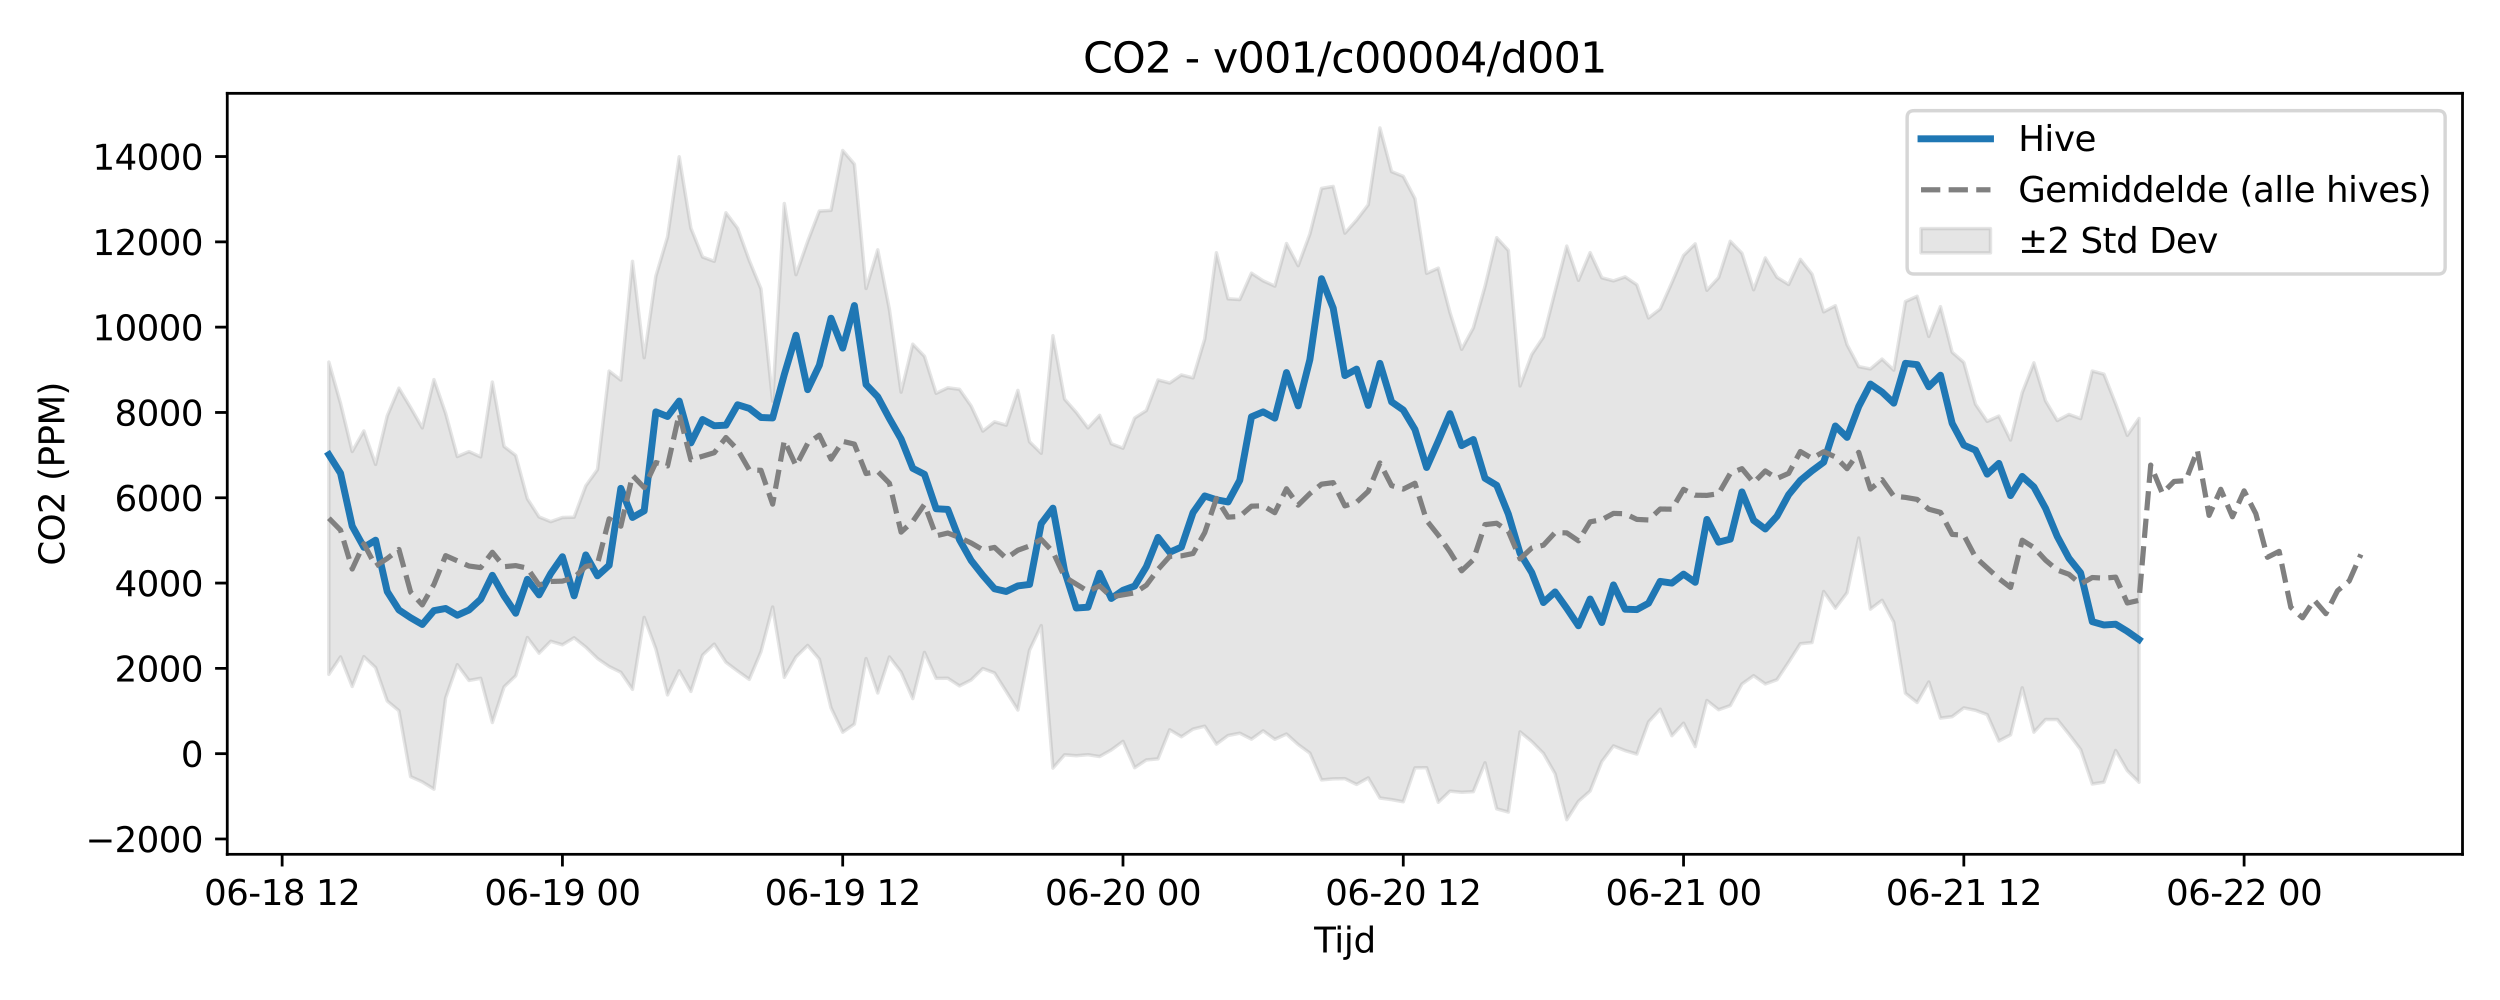 <?xml version="1.0" encoding="utf-8" standalone="no"?>
<!DOCTYPE svg PUBLIC "-//W3C//DTD SVG 1.1//EN"
  "http://www.w3.org/Graphics/SVG/1.1/DTD/svg11.dtd">
<svg xmlns:xlink="http://www.w3.org/1999/xlink" width="720pt" height="288pt" viewBox="0 0 720 288" xmlns="http://www.w3.org/2000/svg" version="1.1">
 <defs>
  <style type="text/css">*{stroke-linejoin: round; stroke-linecap: butt}</style>
 </defs>
 <g id="figure_1">
  <g id="patch_1">
   <path d="M 0 288 
L 720 288 
L 720 0 
L 0 0 
z
" style="fill: #ffffff"/>
  </g>
  <g id="axes_1">
   <g id="patch_2">
    <path d="M 65.45 246.04 
L 709.2 246.04 
L 709.2 26.88 
L 65.45 26.88 
z
" style="fill: #ffffff"/>
   </g>
   <g id="FillBetweenPolyCollection_1">
    <defs>
     <path id="m8bbc4abde6" d="M 94.711 -183.728 
L 94.711 -93.788 
L 98.075 -98.816 
L 101.438 -90.286 
L 104.801 -98.889 
L 108.165 -95.709 
L 111.528 -86.108 
L 114.892 -83.304 
L 118.255 -64.33 
L 121.618 -62.81 
L 124.982 -60.716 
L 128.345 -87.007 
L 131.708 -96.562 
L 135.072 -92.026 
L 138.435 -92.647 
L 141.799 -79.917 
L 145.162 -90.155 
L 148.525 -93.381 
L 151.889 -104.387 
L 155.252 -99.89 
L 158.615 -103.31 
L 161.979 -102.298 
L 165.342 -104.318 
L 168.706 -101.623 
L 172.069 -98.342 
L 175.432 -96.035 
L 178.796 -94.381 
L 182.159 -89.458 
L 185.522 -110.188 
L 188.886 -101.108 
L 192.249 -87.864 
L 195.613 -94.813 
L 198.976 -88.869 
L 202.339 -99.318 
L 205.703 -102.492 
L 209.066 -97.271 
L 212.429 -94.742 
L 215.793 -92.34 
L 219.156 -100.299 
L 222.52 -113.178 
L 225.883 -92.922 
L 229.246 -98.81 
L 232.61 -102.114 
L 235.973 -98.137 
L 239.336 -84.128 
L 242.7 -77.122 
L 246.063 -79.456 
L 249.427 -98.321 
L 252.79 -88.418 
L 256.153 -98.792 
L 259.517 -94.44 
L 262.88 -86.793 
L 266.243 -100.106 
L 269.607 -92.635 
L 272.97 -92.657 
L 276.334 -90.46 
L 279.697 -92.166 
L 283.06 -95.458 
L 286.424 -94.191 
L 289.787 -88.85 
L 293.15 -83.503 
L 296.514 -100.763 
L 299.877 -107.823 
L 303.241 -66.782 
L 306.604 -70.622 
L 309.967 -70.351 
L 313.331 -70.643 
L 316.694 -70.117 
L 320.057 -72.016 
L 323.421 -74.484 
L 326.784 -66.891 
L 330.148 -69.137 
L 333.511 -69.45 
L 336.874 -77.823 
L 340.238 -75.809 
L 343.601 -78.02 
L 346.964 -78.856 
L 350.328 -73.688 
L 353.691 -76.175 
L 357.055 -76.836 
L 360.418 -75.119 
L 363.781 -77.522 
L 367.145 -75.087 
L 370.508 -76.603 
L 373.871 -73.572 
L 377.235 -71.111 
L 380.598 -63.382 
L 383.962 -63.69 
L 387.325 -63.744 
L 390.688 -62.084 
L 394.052 -63.965 
L 397.415 -58.174 
L 400.779 -57.707 
L 404.142 -57.09 
L 407.505 -66.855 
L 410.869 -66.901 
L 414.232 -56.942 
L 417.595 -60.144 
L 420.959 -59.825 
L 424.322 -60.005 
L 427.686 -68.312 
L 431.049 -55.058 
L 434.412 -54.126 
L 437.776 -77.22 
L 441.139 -74.443 
L 444.502 -71.03 
L 447.866 -65.153 
L 451.229 -51.922 
L 454.593 -57.22 
L 457.956 -60.192 
L 461.319 -68.655 
L 464.683 -73.173 
L 468.046 -71.825 
L 471.409 -70.826 
L 474.773 -80.067 
L 478.136 -83.761 
L 481.5 -76.112 
L 484.863 -79.724 
L 488.226 -72.987 
L 491.59 -86.25 
L 494.953 -83.594 
L 498.316 -84.787 
L 501.68 -90.99 
L 505.043 -93.404 
L 508.407 -91.02 
L 511.77 -92.238 
L 515.133 -97.298 
L 518.497 -102.609 
L 521.86 -102.945 
L 525.223 -117.646 
L 528.587 -112.841 
L 531.95 -117.279 
L 535.314 -133.053 
L 538.677 -112.572 
L 542.04 -115.117 
L 545.404 -108.794 
L 548.767 -88.351 
L 552.13 -85.671 
L 555.494 -91.588 
L 558.857 -81.189 
L 562.221 -81.606 
L 565.584 -84.126 
L 568.947 -83.436 
L 572.311 -82.194 
L 575.674 -74.589 
L 579.037 -76.362 
L 582.401 -89.911 
L 585.764 -77.128 
L 589.128 -80.785 
L 592.491 -80.774 
L 595.854 -76.565 
L 599.218 -72.153 
L 602.581 -62.202 
L 605.944 -62.734 
L 609.308 -71.862 
L 612.671 -66.046 
L 616.035 -62.704 
L 616.035 -167.495 
L 616.035 -167.495 
L 612.671 -162.63 
L 609.308 -171.704 
L 605.944 -180.237 
L 602.581 -181.148 
L 599.218 -167.437 
L 595.854 -168.648 
L 592.491 -166.879 
L 589.128 -172.535 
L 585.764 -183.509 
L 582.401 -174.925 
L 579.037 -161.267 
L 575.674 -168.172 
L 572.311 -166.643 
L 568.947 -171.575 
L 565.584 -183.622 
L 562.221 -186.571 
L 558.857 -199.691 
L 555.494 -191.104 
L 552.13 -202.681 
L 548.767 -201.156 
L 545.404 -181.404 
L 542.04 -184.588 
L 538.677 -181.747 
L 535.314 -182.4 
L 531.95 -188.748 
L 528.587 -199.96 
L 525.223 -198.182 
L 521.86 -209.049 
L 518.497 -213.32 
L 515.133 -206.061 
L 511.77 -208.147 
L 508.407 -213.725 
L 505.043 -204.552 
L 501.68 -215.067 
L 498.316 -218.525 
L 494.953 -208.037 
L 491.59 -204.403 
L 488.226 -217.774 
L 484.863 -214.427 
L 481.5 -206.594 
L 478.136 -199.043 
L 474.773 -196.431 
L 471.409 -205.993 
L 468.046 -208.259 
L 464.683 -207.111 
L 461.319 -208 
L 457.956 -215.246 
L 454.593 -207.271 
L 451.229 -217.131 
L 447.866 -204.091 
L 444.502 -190.948 
L 441.139 -185.904 
L 437.776 -176.853 
L 434.412 -215.869 
L 431.049 -219.55 
L 427.686 -205.518 
L 424.322 -193.594 
L 420.959 -187.394 
L 417.595 -197.992 
L 414.232 -210.779 
L 410.869 -209.283 
L 407.505 -230.812 
L 404.142 -237.208 
L 400.779 -238.574 
L 397.415 -251.158 
L 394.052 -229.032 
L 390.688 -224.623 
L 387.325 -220.861 
L 383.962 -234.317 
L 380.598 -233.734 
L 377.235 -220.563 
L 373.871 -211.488 
L 370.508 -217.871 
L 367.145 -205.603 
L 363.781 -207.131 
L 360.418 -209.327 
L 357.055 -201.73 
L 353.691 -201.941 
L 350.328 -215.213 
L 346.964 -190.36 
L 343.601 -179.17 
L 340.238 -180.019 
L 336.874 -177.707 
L 333.511 -178.568 
L 330.148 -169.781 
L 326.784 -167.624 
L 323.421 -158.917 
L 320.057 -160.196 
L 316.694 -168.396 
L 313.331 -164.771 
L 309.967 -169.237 
L 306.604 -173.055 
L 303.241 -191.33 
L 299.877 -157.454 
L 296.514 -160.769 
L 293.15 -175.57 
L 289.787 -165.557 
L 286.424 -166.512 
L 283.06 -163.847 
L 279.697 -171.07 
L 276.334 -175.883 
L 272.97 -176.315 
L 269.607 -174.734 
L 266.243 -185.392 
L 262.88 -188.879 
L 259.517 -175.056 
L 256.153 -198.828 
L 252.79 -216.058 
L 249.427 -204.907 
L 246.063 -240.73 
L 242.7 -244.666 
L 239.336 -227.414 
L 235.973 -227.214 
L 232.61 -218.474 
L 229.246 -208.888 
L 225.883 -229.395 
L 222.52 -172.447 
L 219.156 -204.82 
L 215.793 -212.987 
L 212.429 -222.248 
L 209.066 -226.72 
L 205.703 -212.741 
L 202.339 -213.986 
L 198.976 -222.311 
L 195.613 -242.85 
L 192.249 -219.754 
L 188.886 -208.466 
L 185.522 -184.981 
L 182.159 -212.728 
L 178.796 -178.537 
L 175.432 -181.132 
L 172.069 -152.774 
L 168.706 -148.083 
L 165.342 -139.049 
L 161.979 -138.96 
L 158.615 -137.768 
L 155.252 -139.125 
L 151.889 -144.354 
L 148.525 -156.83 
L 145.162 -159.434 
L 141.799 -177.973 
L 138.435 -156.415 
L 135.072 -157.945 
L 131.708 -156.517 
L 128.345 -168.943 
L 124.982 -178.677 
L 121.618 -164.768 
L 118.255 -170.642 
L 114.892 -176.21 
L 111.528 -168.219 
L 108.165 -154.255 
L 104.801 -163.899 
L 101.438 -157.967 
L 98.075 -171.814 
L 94.711 -183.728 
z
" style="stroke: #808080; stroke-opacity: 0.2"/>
    </defs>
    <g clip-path="url(#p13748d0c4b)">
     <use xlink:href="#m8bbc4abde6" x="0" y="288" style="fill: #808080; fill-opacity: 0.2; stroke: #808080; stroke-opacity: 0.2"/>
    </g>
   </g>
   <g id="matplotlib.axis_1">
    <g id="xtick_1">
     <g id="line2d_1">
      <defs>
       <path id="m627caab088" d="M 0 0 
L 0 3.5 
" style="stroke: #000000; stroke-width: 0.8"/>
      </defs>
      <g>
       <use xlink:href="#m627caab088" x="81.258" y="246.04" style="stroke: #000000; stroke-width: 0.8"/>
      </g>
     </g>
     <g id="text_1">
      <!-- 06-18 12 -->
      <g transform="translate(58.777 260.638) scale(0.1 -0.1)">
       <defs>
        <path id="DejaVuSans-30" d="M 2034 4250 
Q 1547 4250 1301 3770 
Q 1056 3291 1056 2328 
Q 1056 1369 1301 889 
Q 1547 409 2034 409 
Q 2525 409 2770 889 
Q 3016 1369 3016 2328 
Q 3016 3291 2770 3770 
Q 2525 4250 2034 4250 
z
M 2034 4750 
Q 2819 4750 3233 4129 
Q 3647 3509 3647 2328 
Q 3647 1150 3233 529 
Q 2819 -91 2034 -91 
Q 1250 -91 836 529 
Q 422 1150 422 2328 
Q 422 3509 836 4129 
Q 1250 4750 2034 4750 
z
" transform="scale(0.016)"/>
        <path id="DejaVuSans-36" d="M 2113 2584 
Q 1688 2584 1439 2293 
Q 1191 2003 1191 1497 
Q 1191 994 1439 701 
Q 1688 409 2113 409 
Q 2538 409 2786 701 
Q 3034 994 3034 1497 
Q 3034 2003 2786 2293 
Q 2538 2584 2113 2584 
z
M 3366 4563 
L 3366 3988 
Q 3128 4100 2886 4159 
Q 2644 4219 2406 4219 
Q 1781 4219 1451 3797 
Q 1122 3375 1075 2522 
Q 1259 2794 1537 2939 
Q 1816 3084 2150 3084 
Q 2853 3084 3261 2657 
Q 3669 2231 3669 1497 
Q 3669 778 3244 343 
Q 2819 -91 2113 -91 
Q 1303 -91 875 529 
Q 447 1150 447 2328 
Q 447 3434 972 4092 
Q 1497 4750 2381 4750 
Q 2619 4750 2861 4703 
Q 3103 4656 3366 4563 
z
" transform="scale(0.016)"/>
        <path id="DejaVuSans-2d" d="M 313 2009 
L 1997 2009 
L 1997 1497 
L 313 1497 
L 313 2009 
z
" transform="scale(0.016)"/>
        <path id="DejaVuSans-31" d="M 794 531 
L 1825 531 
L 1825 4091 
L 703 3866 
L 703 4441 
L 1819 4666 
L 2450 4666 
L 2450 531 
L 3481 531 
L 3481 0 
L 794 0 
L 794 531 
z
" transform="scale(0.016)"/>
        <path id="DejaVuSans-38" d="M 2034 2216 
Q 1584 2216 1326 1975 
Q 1069 1734 1069 1313 
Q 1069 891 1326 650 
Q 1584 409 2034 409 
Q 2484 409 2743 651 
Q 3003 894 3003 1313 
Q 3003 1734 2745 1975 
Q 2488 2216 2034 2216 
z
M 1403 2484 
Q 997 2584 770 2862 
Q 544 3141 544 3541 
Q 544 4100 942 4425 
Q 1341 4750 2034 4750 
Q 2731 4750 3128 4425 
Q 3525 4100 3525 3541 
Q 3525 3141 3298 2862 
Q 3072 2584 2669 2484 
Q 3125 2378 3379 2068 
Q 3634 1759 3634 1313 
Q 3634 634 3220 271 
Q 2806 -91 2034 -91 
Q 1263 -91 848 271 
Q 434 634 434 1313 
Q 434 1759 690 2068 
Q 947 2378 1403 2484 
z
M 1172 3481 
Q 1172 3119 1398 2916 
Q 1625 2713 2034 2713 
Q 2441 2713 2670 2916 
Q 2900 3119 2900 3481 
Q 2900 3844 2670 4047 
Q 2441 4250 2034 4250 
Q 1625 4250 1398 4047 
Q 1172 3844 1172 3481 
z
" transform="scale(0.016)"/>
        <path id="DejaVuSans-20" transform="scale(0.016)"/>
        <path id="DejaVuSans-32" d="M 1228 531 
L 3431 531 
L 3431 0 
L 469 0 
L 469 531 
Q 828 903 1448 1529 
Q 2069 2156 2228 2338 
Q 2531 2678 2651 2914 
Q 2772 3150 2772 3378 
Q 2772 3750 2511 3984 
Q 2250 4219 1831 4219 
Q 1534 4219 1204 4116 
Q 875 4013 500 3803 
L 500 4441 
Q 881 4594 1212 4672 
Q 1544 4750 1819 4750 
Q 2544 4750 2975 4387 
Q 3406 4025 3406 3419 
Q 3406 3131 3298 2873 
Q 3191 2616 2906 2266 
Q 2828 2175 2409 1742 
Q 1991 1309 1228 531 
z
" transform="scale(0.016)"/>
       </defs>
       <use xlink:href="#DejaVuSans-30"/>
       <use xlink:href="#DejaVuSans-36" transform="translate(63.623 0)"/>
       <use xlink:href="#DejaVuSans-2d" transform="translate(127.246 0)"/>
       <use xlink:href="#DejaVuSans-31" transform="translate(163.33 0)"/>
       <use xlink:href="#DejaVuSans-38" transform="translate(226.953 0)"/>
       <use xlink:href="#DejaVuSans-20" transform="translate(290.576 0)"/>
       <use xlink:href="#DejaVuSans-31" transform="translate(322.363 0)"/>
       <use xlink:href="#DejaVuSans-32" transform="translate(385.986 0)"/>
      </g>
     </g>
    </g>
    <g id="xtick_2">
     <g id="line2d_2">
      <g>
       <use xlink:href="#m627caab088" x="161.979" y="246.04" style="stroke: #000000; stroke-width: 0.8"/>
      </g>
     </g>
     <g id="text_2">
      <!-- 06-19 00 -->
      <g transform="translate(139.498 260.638) scale(0.1 -0.1)">
       <defs>
        <path id="DejaVuSans-39" d="M 703 97 
L 703 672 
Q 941 559 1184 500 
Q 1428 441 1663 441 
Q 2288 441 2617 861 
Q 2947 1281 2994 2138 
Q 2813 1869 2534 1725 
Q 2256 1581 1919 1581 
Q 1219 1581 811 2004 
Q 403 2428 403 3163 
Q 403 3881 828 4315 
Q 1253 4750 1959 4750 
Q 2769 4750 3195 4129 
Q 3622 3509 3622 2328 
Q 3622 1225 3098 567 
Q 2575 -91 1691 -91 
Q 1453 -91 1209 -44 
Q 966 3 703 97 
z
M 1959 2075 
Q 2384 2075 2632 2365 
Q 2881 2656 2881 3163 
Q 2881 3666 2632 3958 
Q 2384 4250 1959 4250 
Q 1534 4250 1286 3958 
Q 1038 3666 1038 3163 
Q 1038 2656 1286 2365 
Q 1534 2075 1959 2075 
z
" transform="scale(0.016)"/>
       </defs>
       <use xlink:href="#DejaVuSans-30"/>
       <use xlink:href="#DejaVuSans-36" transform="translate(63.623 0)"/>
       <use xlink:href="#DejaVuSans-2d" transform="translate(127.246 0)"/>
       <use xlink:href="#DejaVuSans-31" transform="translate(163.33 0)"/>
       <use xlink:href="#DejaVuSans-39" transform="translate(226.953 0)"/>
       <use xlink:href="#DejaVuSans-20" transform="translate(290.576 0)"/>
       <use xlink:href="#DejaVuSans-30" transform="translate(322.363 0)"/>
       <use xlink:href="#DejaVuSans-30" transform="translate(385.986 0)"/>
      </g>
     </g>
    </g>
    <g id="xtick_3">
     <g id="line2d_3">
      <g>
       <use xlink:href="#m627caab088" x="242.7" y="246.04" style="stroke: #000000; stroke-width: 0.8"/>
      </g>
     </g>
     <g id="text_3">
      <!-- 06-19 12 -->
      <g transform="translate(220.219 260.638) scale(0.1 -0.1)">
       <use xlink:href="#DejaVuSans-30"/>
       <use xlink:href="#DejaVuSans-36" transform="translate(63.623 0)"/>
       <use xlink:href="#DejaVuSans-2d" transform="translate(127.246 0)"/>
       <use xlink:href="#DejaVuSans-31" transform="translate(163.33 0)"/>
       <use xlink:href="#DejaVuSans-39" transform="translate(226.953 0)"/>
       <use xlink:href="#DejaVuSans-20" transform="translate(290.576 0)"/>
       <use xlink:href="#DejaVuSans-31" transform="translate(322.363 0)"/>
       <use xlink:href="#DejaVuSans-32" transform="translate(385.986 0)"/>
      </g>
     </g>
    </g>
    <g id="xtick_4">
     <g id="line2d_4">
      <g>
       <use xlink:href="#m627caab088" x="323.421" y="246.04" style="stroke: #000000; stroke-width: 0.8"/>
      </g>
     </g>
     <g id="text_4">
      <!-- 06-20 00 -->
      <g transform="translate(300.94 260.638) scale(0.1 -0.1)">
       <use xlink:href="#DejaVuSans-30"/>
       <use xlink:href="#DejaVuSans-36" transform="translate(63.623 0)"/>
       <use xlink:href="#DejaVuSans-2d" transform="translate(127.246 0)"/>
       <use xlink:href="#DejaVuSans-32" transform="translate(163.33 0)"/>
       <use xlink:href="#DejaVuSans-30" transform="translate(226.953 0)"/>
       <use xlink:href="#DejaVuSans-20" transform="translate(290.576 0)"/>
       <use xlink:href="#DejaVuSans-30" transform="translate(322.363 0)"/>
       <use xlink:href="#DejaVuSans-30" transform="translate(385.986 0)"/>
      </g>
     </g>
    </g>
    <g id="xtick_5">
     <g id="line2d_5">
      <g>
       <use xlink:href="#m627caab088" x="404.142" y="246.04" style="stroke: #000000; stroke-width: 0.8"/>
      </g>
     </g>
     <g id="text_5">
      <!-- 06-20 12 -->
      <g transform="translate(381.661 260.638) scale(0.1 -0.1)">
       <use xlink:href="#DejaVuSans-30"/>
       <use xlink:href="#DejaVuSans-36" transform="translate(63.623 0)"/>
       <use xlink:href="#DejaVuSans-2d" transform="translate(127.246 0)"/>
       <use xlink:href="#DejaVuSans-32" transform="translate(163.33 0)"/>
       <use xlink:href="#DejaVuSans-30" transform="translate(226.953 0)"/>
       <use xlink:href="#DejaVuSans-20" transform="translate(290.576 0)"/>
       <use xlink:href="#DejaVuSans-31" transform="translate(322.363 0)"/>
       <use xlink:href="#DejaVuSans-32" transform="translate(385.986 0)"/>
      </g>
     </g>
    </g>
    <g id="xtick_6">
     <g id="line2d_6">
      <g>
       <use xlink:href="#m627caab088" x="484.863" y="246.04" style="stroke: #000000; stroke-width: 0.8"/>
      </g>
     </g>
     <g id="text_6">
      <!-- 06-21 00 -->
      <g transform="translate(462.382 260.638) scale(0.1 -0.1)">
       <use xlink:href="#DejaVuSans-30"/>
       <use xlink:href="#DejaVuSans-36" transform="translate(63.623 0)"/>
       <use xlink:href="#DejaVuSans-2d" transform="translate(127.246 0)"/>
       <use xlink:href="#DejaVuSans-32" transform="translate(163.33 0)"/>
       <use xlink:href="#DejaVuSans-31" transform="translate(226.953 0)"/>
       <use xlink:href="#DejaVuSans-20" transform="translate(290.576 0)"/>
       <use xlink:href="#DejaVuSans-30" transform="translate(322.363 0)"/>
       <use xlink:href="#DejaVuSans-30" transform="translate(385.986 0)"/>
      </g>
     </g>
    </g>
    <g id="xtick_7">
     <g id="line2d_7">
      <g>
       <use xlink:href="#m627caab088" x="565.584" y="246.04" style="stroke: #000000; stroke-width: 0.8"/>
      </g>
     </g>
     <g id="text_7">
      <!-- 06-21 12 -->
      <g transform="translate(543.103 260.638) scale(0.1 -0.1)">
       <use xlink:href="#DejaVuSans-30"/>
       <use xlink:href="#DejaVuSans-36" transform="translate(63.623 0)"/>
       <use xlink:href="#DejaVuSans-2d" transform="translate(127.246 0)"/>
       <use xlink:href="#DejaVuSans-32" transform="translate(163.33 0)"/>
       <use xlink:href="#DejaVuSans-31" transform="translate(226.953 0)"/>
       <use xlink:href="#DejaVuSans-20" transform="translate(290.576 0)"/>
       <use xlink:href="#DejaVuSans-31" transform="translate(322.363 0)"/>
       <use xlink:href="#DejaVuSans-32" transform="translate(385.986 0)"/>
      </g>
     </g>
    </g>
    <g id="xtick_8">
     <g id="line2d_8">
      <g>
       <use xlink:href="#m627caab088" x="646.305" y="246.04" style="stroke: #000000; stroke-width: 0.8"/>
      </g>
     </g>
     <g id="text_8">
      <!-- 06-22 00 -->
      <g transform="translate(623.824 260.638) scale(0.1 -0.1)">
       <use xlink:href="#DejaVuSans-30"/>
       <use xlink:href="#DejaVuSans-36" transform="translate(63.623 0)"/>
       <use xlink:href="#DejaVuSans-2d" transform="translate(127.246 0)"/>
       <use xlink:href="#DejaVuSans-32" transform="translate(163.33 0)"/>
       <use xlink:href="#DejaVuSans-32" transform="translate(226.953 0)"/>
       <use xlink:href="#DejaVuSans-20" transform="translate(290.576 0)"/>
       <use xlink:href="#DejaVuSans-30" transform="translate(322.363 0)"/>
       <use xlink:href="#DejaVuSans-30" transform="translate(385.986 0)"/>
      </g>
     </g>
    </g>
    <g id="text_9">
     <!-- Tijd -->
     <g transform="translate(378.475 274.317) scale(0.1 -0.1)">
      <defs>
       <path id="DejaVuSans-54" d="M -19 4666 
L 3928 4666 
L 3928 4134 
L 2272 4134 
L 2272 0 
L 1638 0 
L 1638 4134 
L -19 4134 
L -19 4666 
z
" transform="scale(0.016)"/>
       <path id="DejaVuSans-69" d="M 603 3500 
L 1178 3500 
L 1178 0 
L 603 0 
L 603 3500 
z
M 603 4863 
L 1178 4863 
L 1178 4134 
L 603 4134 
L 603 4863 
z
" transform="scale(0.016)"/>
       <path id="DejaVuSans-6a" d="M 603 3500 
L 1178 3500 
L 1178 -63 
Q 1178 -731 923 -1031 
Q 669 -1331 103 -1331 
L -116 -1331 
L -116 -844 
L 38 -844 
Q 366 -844 484 -692 
Q 603 -541 603 -63 
L 603 3500 
z
M 603 4863 
L 1178 4863 
L 1178 4134 
L 603 4134 
L 603 4863 
z
" transform="scale(0.016)"/>
       <path id="DejaVuSans-64" d="M 2906 2969 
L 2906 4863 
L 3481 4863 
L 3481 0 
L 2906 0 
L 2906 525 
Q 2725 213 2448 61 
Q 2172 -91 1784 -91 
Q 1150 -91 751 415 
Q 353 922 353 1747 
Q 353 2572 751 3078 
Q 1150 3584 1784 3584 
Q 2172 3584 2448 3432 
Q 2725 3281 2906 2969 
z
M 947 1747 
Q 947 1113 1208 752 
Q 1469 391 1925 391 
Q 2381 391 2643 752 
Q 2906 1113 2906 1747 
Q 2906 2381 2643 2742 
Q 2381 3103 1925 3103 
Q 1469 3103 1208 2742 
Q 947 2381 947 1747 
z
" transform="scale(0.016)"/>
      </defs>
      <use xlink:href="#DejaVuSans-54"/>
      <use xlink:href="#DejaVuSans-69" transform="translate(57.959 0)"/>
      <use xlink:href="#DejaVuSans-6a" transform="translate(85.742 0)"/>
      <use xlink:href="#DejaVuSans-64" transform="translate(113.525 0)"/>
     </g>
    </g>
   </g>
   <g id="matplotlib.axis_2">
    <g id="ytick_1">
     <g id="line2d_9">
      <defs>
       <path id="me2914b0285" d="M 0 0 
L -3.5 0 
" style="stroke: #000000; stroke-width: 0.8"/>
      </defs>
      <g>
       <use xlink:href="#me2914b0285" x="65.45" y="241.622" style="stroke: #000000; stroke-width: 0.8"/>
      </g>
     </g>
     <g id="text_10">
      <!-- −2000 -->
      <g transform="translate(24.62 245.421) scale(0.1 -0.1)">
       <defs>
        <path id="DejaVuSans-2212" d="M 678 2272 
L 4684 2272 
L 4684 1741 
L 678 1741 
L 678 2272 
z
" transform="scale(0.016)"/>
       </defs>
       <use xlink:href="#DejaVuSans-2212"/>
       <use xlink:href="#DejaVuSans-32" transform="translate(83.789 0)"/>
       <use xlink:href="#DejaVuSans-30" transform="translate(147.412 0)"/>
       <use xlink:href="#DejaVuSans-30" transform="translate(211.035 0)"/>
       <use xlink:href="#DejaVuSans-30" transform="translate(274.658 0)"/>
      </g>
     </g>
    </g>
    <g id="ytick_2">
     <g id="line2d_10">
      <g>
       <use xlink:href="#me2914b0285" x="65.45" y="217.055" style="stroke: #000000; stroke-width: 0.8"/>
      </g>
     </g>
     <g id="text_11">
      <!-- 0 -->
      <g transform="translate(52.087 220.854) scale(0.1 -0.1)">
       <use xlink:href="#DejaVuSans-30"/>
      </g>
     </g>
    </g>
    <g id="ytick_3">
     <g id="line2d_11">
      <g>
       <use xlink:href="#me2914b0285" x="65.45" y="192.488" style="stroke: #000000; stroke-width: 0.8"/>
      </g>
     </g>
     <g id="text_12">
      <!-- 2000 -->
      <g transform="translate(33 196.288) scale(0.1 -0.1)">
       <use xlink:href="#DejaVuSans-32"/>
       <use xlink:href="#DejaVuSans-30" transform="translate(63.623 0)"/>
       <use xlink:href="#DejaVuSans-30" transform="translate(127.246 0)"/>
       <use xlink:href="#DejaVuSans-30" transform="translate(190.869 0)"/>
      </g>
     </g>
    </g>
    <g id="ytick_4">
     <g id="line2d_12">
      <g>
       <use xlink:href="#me2914b0285" x="65.45" y="167.922" style="stroke: #000000; stroke-width: 0.8"/>
      </g>
     </g>
     <g id="text_13">
      <!-- 4000 -->
      <g transform="translate(33 171.721) scale(0.1 -0.1)">
       <defs>
        <path id="DejaVuSans-34" d="M 2419 4116 
L 825 1625 
L 2419 1625 
L 2419 4116 
z
M 2253 4666 
L 3047 4666 
L 3047 1625 
L 3713 1625 
L 3713 1100 
L 3047 1100 
L 3047 0 
L 2419 0 
L 2419 1100 
L 313 1100 
L 313 1709 
L 2253 4666 
z
" transform="scale(0.016)"/>
       </defs>
       <use xlink:href="#DejaVuSans-34"/>
       <use xlink:href="#DejaVuSans-30" transform="translate(63.623 0)"/>
       <use xlink:href="#DejaVuSans-30" transform="translate(127.246 0)"/>
       <use xlink:href="#DejaVuSans-30" transform="translate(190.869 0)"/>
      </g>
     </g>
    </g>
    <g id="ytick_5">
     <g id="line2d_13">
      <g>
       <use xlink:href="#me2914b0285" x="65.45" y="143.355" style="stroke: #000000; stroke-width: 0.8"/>
      </g>
     </g>
     <g id="text_14">
      <!-- 6000 -->
      <g transform="translate(33 147.154) scale(0.1 -0.1)">
       <use xlink:href="#DejaVuSans-36"/>
       <use xlink:href="#DejaVuSans-30" transform="translate(63.623 0)"/>
       <use xlink:href="#DejaVuSans-30" transform="translate(127.246 0)"/>
       <use xlink:href="#DejaVuSans-30" transform="translate(190.869 0)"/>
      </g>
     </g>
    </g>
    <g id="ytick_6">
     <g id="line2d_14">
      <g>
       <use xlink:href="#me2914b0285" x="65.45" y="118.788" style="stroke: #000000; stroke-width: 0.8"/>
      </g>
     </g>
     <g id="text_15">
      <!-- 8000 -->
      <g transform="translate(33 122.587) scale(0.1 -0.1)">
       <use xlink:href="#DejaVuSans-38"/>
       <use xlink:href="#DejaVuSans-30" transform="translate(63.623 0)"/>
       <use xlink:href="#DejaVuSans-30" transform="translate(127.246 0)"/>
       <use xlink:href="#DejaVuSans-30" transform="translate(190.869 0)"/>
      </g>
     </g>
    </g>
    <g id="ytick_7">
     <g id="line2d_15">
      <g>
       <use xlink:href="#me2914b0285" x="65.45" y="94.221" style="stroke: #000000; stroke-width: 0.8"/>
      </g>
     </g>
     <g id="text_16">
      <!-- 10000 -->
      <g transform="translate(26.637 98.02) scale(0.1 -0.1)">
       <use xlink:href="#DejaVuSans-31"/>
       <use xlink:href="#DejaVuSans-30" transform="translate(63.623 0)"/>
       <use xlink:href="#DejaVuSans-30" transform="translate(127.246 0)"/>
       <use xlink:href="#DejaVuSans-30" transform="translate(190.869 0)"/>
       <use xlink:href="#DejaVuSans-30" transform="translate(254.492 0)"/>
      </g>
     </g>
    </g>
    <g id="ytick_8">
     <g id="line2d_16">
      <g>
       <use xlink:href="#me2914b0285" x="65.45" y="69.654" style="stroke: #000000; stroke-width: 0.8"/>
      </g>
     </g>
     <g id="text_17">
      <!-- 12000 -->
      <g transform="translate(26.637 73.454) scale(0.1 -0.1)">
       <use xlink:href="#DejaVuSans-31"/>
       <use xlink:href="#DejaVuSans-32" transform="translate(63.623 0)"/>
       <use xlink:href="#DejaVuSans-30" transform="translate(127.246 0)"/>
       <use xlink:href="#DejaVuSans-30" transform="translate(190.869 0)"/>
       <use xlink:href="#DejaVuSans-30" transform="translate(254.492 0)"/>
      </g>
     </g>
    </g>
    <g id="ytick_9">
     <g id="line2d_17">
      <g>
       <use xlink:href="#me2914b0285" x="65.45" y="45.088" style="stroke: #000000; stroke-width: 0.8"/>
      </g>
     </g>
     <g id="text_18">
      <!-- 14000 -->
      <g transform="translate(26.637 48.887) scale(0.1 -0.1)">
       <use xlink:href="#DejaVuSans-31"/>
       <use xlink:href="#DejaVuSans-34" transform="translate(63.623 0)"/>
       <use xlink:href="#DejaVuSans-30" transform="translate(127.246 0)"/>
       <use xlink:href="#DejaVuSans-30" transform="translate(190.869 0)"/>
       <use xlink:href="#DejaVuSans-30" transform="translate(254.492 0)"/>
      </g>
     </g>
    </g>
    <g id="text_19">
     <!-- CO2 (PPM) -->
     <g transform="translate(18.541 162.903) rotate(-90) scale(0.1 -0.1)">
      <defs>
       <path id="DejaVuSans-43" d="M 4122 4306 
L 4122 3641 
Q 3803 3938 3442 4084 
Q 3081 4231 2675 4231 
Q 1875 4231 1450 3742 
Q 1025 3253 1025 2328 
Q 1025 1406 1450 917 
Q 1875 428 2675 428 
Q 3081 428 3442 575 
Q 3803 722 4122 1019 
L 4122 359 
Q 3791 134 3420 21 
Q 3050 -91 2638 -91 
Q 1578 -91 968 557 
Q 359 1206 359 2328 
Q 359 3453 968 4101 
Q 1578 4750 2638 4750 
Q 3056 4750 3426 4639 
Q 3797 4528 4122 4306 
z
" transform="scale(0.016)"/>
       <path id="DejaVuSans-4f" d="M 2522 4238 
Q 1834 4238 1429 3725 
Q 1025 3213 1025 2328 
Q 1025 1447 1429 934 
Q 1834 422 2522 422 
Q 3209 422 3611 934 
Q 4013 1447 4013 2328 
Q 4013 3213 3611 3725 
Q 3209 4238 2522 4238 
z
M 2522 4750 
Q 3503 4750 4090 4092 
Q 4678 3434 4678 2328 
Q 4678 1225 4090 567 
Q 3503 -91 2522 -91 
Q 1538 -91 948 565 
Q 359 1222 359 2328 
Q 359 3434 948 4092 
Q 1538 4750 2522 4750 
z
" transform="scale(0.016)"/>
       <path id="DejaVuSans-28" d="M 1984 4856 
Q 1566 4138 1362 3434 
Q 1159 2731 1159 2009 
Q 1159 1288 1364 580 
Q 1569 -128 1984 -844 
L 1484 -844 
Q 1016 -109 783 600 
Q 550 1309 550 2009 
Q 550 2706 781 3412 
Q 1013 4119 1484 4856 
L 1984 4856 
z
" transform="scale(0.016)"/>
       <path id="DejaVuSans-50" d="M 1259 4147 
L 1259 2394 
L 2053 2394 
Q 2494 2394 2734 2622 
Q 2975 2850 2975 3272 
Q 2975 3691 2734 3919 
Q 2494 4147 2053 4147 
L 1259 4147 
z
M 628 4666 
L 2053 4666 
Q 2838 4666 3239 4311 
Q 3641 3956 3641 3272 
Q 3641 2581 3239 2228 
Q 2838 1875 2053 1875 
L 1259 1875 
L 1259 0 
L 628 0 
L 628 4666 
z
" transform="scale(0.016)"/>
       <path id="DejaVuSans-4d" d="M 628 4666 
L 1569 4666 
L 2759 1491 
L 3956 4666 
L 4897 4666 
L 4897 0 
L 4281 0 
L 4281 4097 
L 3078 897 
L 2444 897 
L 1241 4097 
L 1241 0 
L 628 0 
L 628 4666 
z
" transform="scale(0.016)"/>
       <path id="DejaVuSans-29" d="M 513 4856 
L 1013 4856 
Q 1481 4119 1714 3412 
Q 1947 2706 1947 2009 
Q 1947 1309 1714 600 
Q 1481 -109 1013 -844 
L 513 -844 
Q 928 -128 1133 580 
Q 1338 1288 1338 2009 
Q 1338 2731 1133 3434 
Q 928 4138 513 4856 
z
" transform="scale(0.016)"/>
      </defs>
      <use xlink:href="#DejaVuSans-43"/>
      <use xlink:href="#DejaVuSans-4f" transform="translate(69.824 0)"/>
      <use xlink:href="#DejaVuSans-32" transform="translate(148.535 0)"/>
      <use xlink:href="#DejaVuSans-20" transform="translate(212.158 0)"/>
      <use xlink:href="#DejaVuSans-28" transform="translate(243.945 0)"/>
      <use xlink:href="#DejaVuSans-50" transform="translate(282.959 0)"/>
      <use xlink:href="#DejaVuSans-50" transform="translate(343.262 0)"/>
      <use xlink:href="#DejaVuSans-4d" transform="translate(403.564 0)"/>
      <use xlink:href="#DejaVuSans-29" transform="translate(489.844 0)"/>
     </g>
    </g>
   </g>
   <g id="line2d_18">
    <path d="M 94.711 130.949 
L 98.075 136.296 
L 101.438 151.536 
L 104.801 157.62 
L 108.165 155.581 
L 111.528 170.378 
L 114.892 175.664 
L 118.255 177.9 
L 121.618 179.849 
L 124.982 175.861 
L 128.345 175.242 
L 131.708 177.191 
L 135.072 175.672 
L 138.435 172.585 
L 141.799 165.69 
L 145.162 171.619 
L 148.525 176.614 
L 151.889 166.841 
L 155.252 171.324 
L 158.615 165.186 
L 161.979 160.343 
L 165.342 171.598 
L 168.706 159.819 
L 172.069 165.838 
L 175.432 162.799 
L 178.796 140.652 
L 182.159 149.026 
L 185.522 147.13 
L 188.886 118.616 
L 192.249 119.949 
L 195.613 115.508 
L 198.976 127.55 
L 202.339 120.819 
L 205.703 122.616 
L 209.066 122.455 
L 212.429 116.573 
L 215.793 117.617 
L 219.156 120.237 
L 222.52 120.368 
L 225.883 107.839 
L 229.246 96.549 
L 232.61 112.221 
L 235.973 105.17 
L 239.336 91.654 
L 242.7 100.256 
L 246.063 88.002 
L 249.427 110.747 
L 252.79 114.28 
L 256.153 120.54 
L 259.517 126.424 
L 262.88 134.875 
L 266.243 136.599 
L 269.607 146.52 
L 272.97 146.708 
L 276.334 155.442 
L 279.697 161.428 
L 283.06 165.702 
L 286.424 169.572 
L 289.787 170.346 
L 293.15 168.736 
L 296.514 168.319 
L 299.877 150.799 
L 303.241 146.352 
L 306.604 164.474 
L 309.967 175.103 
L 313.331 174.878 
L 316.694 165.084 
L 320.057 172.356 
L 323.421 170.006 
L 326.784 168.781 
L 330.148 163.213 
L 333.511 154.778 
L 336.874 159.053 
L 340.238 157.563 
L 343.601 147.617 
L 346.964 142.827 
L 350.328 143.94 
L 353.691 144.563 
L 357.055 138.31 
L 360.418 120.049 
L 363.781 118.62 
L 367.145 120.426 
L 370.508 107.307 
L 373.871 116.888 
L 377.235 103.598 
L 380.598 80.271 
L 383.962 88.751 
L 387.325 108.167 
L 390.688 106.3 
L 394.052 116.765 
L 397.415 104.65 
L 400.779 115.734 
L 404.142 118.076 
L 407.505 123.697 
L 410.869 134.63 
L 414.232 127.022 
L 417.595 119.136 
L 420.959 128.345 
L 424.322 126.584 
L 427.686 137.745 
L 431.049 139.772 
L 434.412 148.068 
L 437.776 159.356 
L 441.139 164.896 
L 444.502 173.531 
L 447.866 170.472 
L 451.229 175.197 
L 454.593 180.217 
L 457.956 172.52 
L 461.319 179.288 
L 464.683 168.458 
L 468.046 175.459 
L 471.409 175.562 
L 474.773 173.732 
L 478.136 167.443 
L 481.5 167.93 
L 484.863 165.354 
L 488.226 167.7 
L 491.59 149.601 
L 494.953 156.15 
L 498.316 155.274 
L 501.68 141.672 
L 505.043 149.865 
L 508.407 152.346 
L 511.77 148.661 
L 515.133 142.466 
L 518.497 138.368 
L 521.86 135.592 
L 525.223 133.11 
L 528.587 122.686 
L 531.95 125.962 
L 535.314 117.068 
L 538.677 110.611 
L 542.04 112.921 
L 545.404 116.11 
L 548.767 104.633 
L 552.13 105.018 
L 555.494 111.385 
L 558.857 108.065 
L 562.221 121.924 
L 565.584 128.193 
L 568.947 129.663 
L 572.311 136.554 
L 575.674 133.454 
L 579.037 142.724 
L 582.401 137.221 
L 585.764 140.247 
L 589.128 146.422 
L 592.491 154.5 
L 595.854 160.764 
L 599.218 164.982 
L 602.581 179.042 
L 605.944 180 
L 609.308 179.771 
L 612.671 181.83 
L 616.035 184.197 
L 616.035 184.197 
" clip-path="url(#p13748d0c4b)" style="fill: none; stroke: #1f77b4; stroke-width: 2; stroke-linecap: square"/>
   </g>
   <g id="line2d_19">
    <path d="M 94.711 149.242 
L 98.075 152.685 
L 101.438 163.874 
L 104.801 156.606 
L 108.165 163.018 
L 111.528 160.836 
L 114.892 158.243 
L 118.255 170.514 
L 121.618 174.211 
L 124.982 168.303 
L 128.345 160.025 
L 135.072 163.015 
L 138.435 163.469 
L 141.799 159.055 
L 145.162 163.205 
L 148.525 162.895 
L 151.889 163.629 
L 155.252 168.492 
L 158.615 167.461 
L 161.979 167.371 
L 165.342 166.317 
L 168.706 163.147 
L 172.069 162.442 
L 175.432 149.416 
L 178.796 151.541 
L 182.159 136.907 
L 185.522 140.416 
L 188.886 133.213 
L 192.249 134.191 
L 195.613 119.169 
L 198.976 132.41 
L 205.703 130.384 
L 209.066 126.005 
L 212.429 129.505 
L 215.793 135.337 
L 219.156 135.441 
L 222.52 145.187 
L 225.883 126.842 
L 229.246 134.151 
L 232.61 127.706 
L 235.973 125.325 
L 239.336 132.229 
L 242.7 127.106 
L 246.063 127.907 
L 249.427 136.386 
L 252.79 135.762 
L 256.153 139.19 
L 259.517 153.252 
L 262.88 150.164 
L 266.243 145.251 
L 269.607 154.315 
L 272.97 153.514 
L 276.334 154.829 
L 279.697 156.382 
L 283.06 158.348 
L 286.424 157.649 
L 289.787 160.797 
L 293.15 158.463 
L 296.514 157.234 
L 299.877 155.361 
L 303.241 158.944 
L 306.604 166.162 
L 313.331 170.293 
L 316.694 168.743 
L 320.057 171.894 
L 326.784 170.743 
L 330.148 168.541 
L 333.511 163.991 
L 336.874 160.235 
L 340.238 160.086 
L 343.601 159.405 
L 346.964 153.392 
L 350.328 143.55 
L 353.691 148.942 
L 357.055 148.717 
L 360.418 145.777 
L 363.781 145.673 
L 367.145 147.655 
L 370.508 140.763 
L 373.871 145.47 
L 377.235 142.163 
L 380.598 139.442 
L 383.962 138.997 
L 387.325 145.697 
L 390.688 144.646 
L 394.052 141.501 
L 397.415 133.334 
L 400.779 139.86 
L 404.142 140.851 
L 407.505 139.167 
L 410.869 149.908 
L 414.232 154.139 
L 417.595 158.932 
L 420.959 164.39 
L 424.322 161.201 
L 427.686 151.085 
L 431.049 150.696 
L 434.412 153.002 
L 437.776 160.964 
L 441.139 157.827 
L 444.502 157.011 
L 447.866 153.378 
L 451.229 153.474 
L 454.593 155.754 
L 457.956 150.281 
L 461.319 149.673 
L 464.683 147.858 
L 468.046 147.958 
L 471.409 149.59 
L 474.773 149.751 
L 478.136 146.598 
L 481.5 146.647 
L 484.863 140.924 
L 488.226 142.619 
L 491.59 142.673 
L 494.953 142.184 
L 498.316 136.344 
L 501.68 134.972 
L 505.043 139.022 
L 508.407 135.628 
L 511.77 137.808 
L 515.133 136.321 
L 518.497 130.036 
L 521.86 132.003 
L 525.223 130.086 
L 528.587 131.6 
L 531.95 134.986 
L 535.314 130.274 
L 538.677 140.841 
L 542.04 138.148 
L 545.404 142.901 
L 548.767 143.247 
L 552.13 143.824 
L 555.494 146.654 
L 558.857 147.56 
L 562.221 153.912 
L 565.584 154.126 
L 568.947 160.495 
L 575.674 166.62 
L 579.037 169.185 
L 582.401 155.582 
L 585.764 157.681 
L 589.128 161.34 
L 592.491 164.174 
L 595.854 165.393 
L 599.218 168.205 
L 602.581 166.325 
L 605.944 166.515 
L 609.308 166.217 
L 612.671 173.662 
L 616.035 172.9 
L 619.398 133.946 
L 622.761 142.094 
L 626.125 138.654 
L 629.488 138.433 
L 632.851 129.692 
L 636.215 148.428 
L 639.578 140.919 
L 642.942 148.829 
L 646.305 141.369 
L 649.668 147.937 
L 653.032 160.498 
L 656.395 158.795 
L 659.758 174.905 
L 663.122 177.92 
L 666.485 172.823 
L 669.849 176.735 
L 673.212 170.137 
L 676.575 167.316 
L 679.939 159.679 
L 679.939 159.679 
" clip-path="url(#p13748d0c4b)" style="fill: none; stroke-dasharray: 5.55,2.4; stroke-dashoffset: 0; stroke: #808080; stroke-width: 1.5"/>
   </g>
   <g id="patch_3">
    <path d="M 65.45 246.04 
L 65.45 26.88 
" style="fill: none; stroke: #000000; stroke-width: 0.8; stroke-linejoin: miter; stroke-linecap: square"/>
   </g>
   <g id="patch_4">
    <path d="M 709.2 246.04 
L 709.2 26.88 
" style="fill: none; stroke: #000000; stroke-width: 0.8; stroke-linejoin: miter; stroke-linecap: square"/>
   </g>
   <g id="patch_5">
    <path d="M 65.45 246.04 
L 709.2 246.04 
" style="fill: none; stroke: #000000; stroke-width: 0.8; stroke-linejoin: miter; stroke-linecap: square"/>
   </g>
   <g id="patch_6">
    <path d="M 65.45 26.88 
L 709.2 26.88 
" style="fill: none; stroke: #000000; stroke-width: 0.8; stroke-linejoin: miter; stroke-linecap: square"/>
   </g>
   <g id="text_20">
    <!-- CO2 - v001/c00004/d001 -->
    <g transform="translate(311.922 20.88) scale(0.12 -0.12)">
     <defs>
      <path id="DejaVuSans-76" d="M 191 3500 
L 800 3500 
L 1894 563 
L 2988 3500 
L 3597 3500 
L 2284 0 
L 1503 0 
L 191 3500 
z
" transform="scale(0.016)"/>
      <path id="DejaVuSans-2f" d="M 1625 4666 
L 2156 4666 
L 531 -594 
L 0 -594 
L 1625 4666 
z
" transform="scale(0.016)"/>
      <path id="DejaVuSans-63" d="M 3122 3366 
L 3122 2828 
Q 2878 2963 2633 3030 
Q 2388 3097 2138 3097 
Q 1578 3097 1268 2742 
Q 959 2388 959 1747 
Q 959 1106 1268 751 
Q 1578 397 2138 397 
Q 2388 397 2633 464 
Q 2878 531 3122 666 
L 3122 134 
Q 2881 22 2623 -34 
Q 2366 -91 2075 -91 
Q 1284 -91 818 406 
Q 353 903 353 1747 
Q 353 2603 823 3093 
Q 1294 3584 2113 3584 
Q 2378 3584 2631 3529 
Q 2884 3475 3122 3366 
z
" transform="scale(0.016)"/>
     </defs>
     <use xlink:href="#DejaVuSans-43"/>
     <use xlink:href="#DejaVuSans-4f" transform="translate(69.824 0)"/>
     <use xlink:href="#DejaVuSans-32" transform="translate(148.535 0)"/>
     <use xlink:href="#DejaVuSans-20" transform="translate(212.158 0)"/>
     <use xlink:href="#DejaVuSans-2d" transform="translate(243.945 0)"/>
     <use xlink:href="#DejaVuSans-20" transform="translate(280.029 0)"/>
     <use xlink:href="#DejaVuSans-76" transform="translate(311.816 0)"/>
     <use xlink:href="#DejaVuSans-30" transform="translate(370.996 0)"/>
     <use xlink:href="#DejaVuSans-30" transform="translate(434.619 0)"/>
     <use xlink:href="#DejaVuSans-31" transform="translate(498.242 0)"/>
     <use xlink:href="#DejaVuSans-2f" transform="translate(561.865 0)"/>
     <use xlink:href="#DejaVuSans-63" transform="translate(595.557 0)"/>
     <use xlink:href="#DejaVuSans-30" transform="translate(650.537 0)"/>
     <use xlink:href="#DejaVuSans-30" transform="translate(714.16 0)"/>
     <use xlink:href="#DejaVuSans-30" transform="translate(777.783 0)"/>
     <use xlink:href="#DejaVuSans-30" transform="translate(841.406 0)"/>
     <use xlink:href="#DejaVuSans-34" transform="translate(905.029 0)"/>
     <use xlink:href="#DejaVuSans-2f" transform="translate(968.652 0)"/>
     <use xlink:href="#DejaVuSans-64" transform="translate(1002.344 0)"/>
     <use xlink:href="#DejaVuSans-30" transform="translate(1065.82 0)"/>
     <use xlink:href="#DejaVuSans-30" transform="translate(1129.443 0)"/>
     <use xlink:href="#DejaVuSans-31" transform="translate(1193.066 0)"/>
    </g>
   </g>
   <g id="legend_1">
    <g id="patch_7">
     <path d="M 551.256 78.914 
L 702.2 78.914 
Q 704.2 78.914 704.2 76.914 
L 704.2 33.88 
Q 704.2 31.88 702.2 31.88 
L 551.256 31.88 
Q 549.256 31.88 549.256 33.88 
L 549.256 76.914 
Q 549.256 78.914 551.256 78.914 
z
" style="fill: #ffffff; opacity: 0.8; stroke: #cccccc; stroke-linejoin: miter"/>
    </g>
    <g id="line2d_20">
     <path d="M 553.256 39.978 
L 563.256 39.978 
L 573.256 39.978 
" style="fill: none; stroke: #1f77b4; stroke-width: 2; stroke-linecap: square"/>
    </g>
    <g id="text_21">
     <!-- Hive -->
     <g transform="translate(581.256 43.478) scale(0.1 -0.1)">
      <defs>
       <path id="DejaVuSans-48" d="M 628 4666 
L 1259 4666 
L 1259 2753 
L 3553 2753 
L 3553 4666 
L 4184 4666 
L 4184 0 
L 3553 0 
L 3553 2222 
L 1259 2222 
L 1259 0 
L 628 0 
L 628 4666 
z
" transform="scale(0.016)"/>
       <path id="DejaVuSans-65" d="M 3597 1894 
L 3597 1613 
L 953 1613 
Q 991 1019 1311 708 
Q 1631 397 2203 397 
Q 2534 397 2845 478 
Q 3156 559 3463 722 
L 3463 178 
Q 3153 47 2828 -22 
Q 2503 -91 2169 -91 
Q 1331 -91 842 396 
Q 353 884 353 1716 
Q 353 2575 817 3079 
Q 1281 3584 2069 3584 
Q 2775 3584 3186 3129 
Q 3597 2675 3597 1894 
z
M 3022 2063 
Q 3016 2534 2758 2815 
Q 2500 3097 2075 3097 
Q 1594 3097 1305 2825 
Q 1016 2553 972 2059 
L 3022 2063 
z
" transform="scale(0.016)"/>
      </defs>
      <use xlink:href="#DejaVuSans-48"/>
      <use xlink:href="#DejaVuSans-69" transform="translate(75.195 0)"/>
      <use xlink:href="#DejaVuSans-76" transform="translate(102.979 0)"/>
      <use xlink:href="#DejaVuSans-65" transform="translate(162.158 0)"/>
     </g>
    </g>
    <g id="line2d_21">
     <path d="M 553.256 54.657 
L 563.256 54.657 
L 573.256 54.657 
" style="fill: none; stroke-dasharray: 5.55,2.4; stroke-dashoffset: 0; stroke: #808080; stroke-width: 1.5"/>
    </g>
    <g id="text_22">
     <!-- Gemiddelde (alle hives) -->
     <g transform="translate(581.256 58.157) scale(0.1 -0.1)">
      <defs>
       <path id="DejaVuSans-47" d="M 3809 666 
L 3809 1919 
L 2778 1919 
L 2778 2438 
L 4434 2438 
L 4434 434 
Q 4069 175 3628 42 
Q 3188 -91 2688 -91 
Q 1594 -91 976 548 
Q 359 1188 359 2328 
Q 359 3472 976 4111 
Q 1594 4750 2688 4750 
Q 3144 4750 3555 4637 
Q 3966 4525 4313 4306 
L 4313 3634 
Q 3963 3931 3569 4081 
Q 3175 4231 2741 4231 
Q 1884 4231 1454 3753 
Q 1025 3275 1025 2328 
Q 1025 1384 1454 906 
Q 1884 428 2741 428 
Q 3075 428 3337 486 
Q 3600 544 3809 666 
z
" transform="scale(0.016)"/>
       <path id="DejaVuSans-6d" d="M 3328 2828 
Q 3544 3216 3844 3400 
Q 4144 3584 4550 3584 
Q 5097 3584 5394 3201 
Q 5691 2819 5691 2113 
L 5691 0 
L 5113 0 
L 5113 2094 
Q 5113 2597 4934 2840 
Q 4756 3084 4391 3084 
Q 3944 3084 3684 2787 
Q 3425 2491 3425 1978 
L 3425 0 
L 2847 0 
L 2847 2094 
Q 2847 2600 2669 2842 
Q 2491 3084 2119 3084 
Q 1678 3084 1418 2786 
Q 1159 2488 1159 1978 
L 1159 0 
L 581 0 
L 581 3500 
L 1159 3500 
L 1159 2956 
Q 1356 3278 1631 3431 
Q 1906 3584 2284 3584 
Q 2666 3584 2933 3390 
Q 3200 3197 3328 2828 
z
" transform="scale(0.016)"/>
       <path id="DejaVuSans-6c" d="M 603 4863 
L 1178 4863 
L 1178 0 
L 603 0 
L 603 4863 
z
" transform="scale(0.016)"/>
       <path id="DejaVuSans-61" d="M 2194 1759 
Q 1497 1759 1228 1600 
Q 959 1441 959 1056 
Q 959 750 1161 570 
Q 1363 391 1709 391 
Q 2188 391 2477 730 
Q 2766 1069 2766 1631 
L 2766 1759 
L 2194 1759 
z
M 3341 1997 
L 3341 0 
L 2766 0 
L 2766 531 
Q 2569 213 2275 61 
Q 1981 -91 1556 -91 
Q 1019 -91 701 211 
Q 384 513 384 1019 
Q 384 1609 779 1909 
Q 1175 2209 1959 2209 
L 2766 2209 
L 2766 2266 
Q 2766 2663 2505 2880 
Q 2244 3097 1772 3097 
Q 1472 3097 1187 3025 
Q 903 2953 641 2809 
L 641 3341 
Q 956 3463 1253 3523 
Q 1550 3584 1831 3584 
Q 2591 3584 2966 3190 
Q 3341 2797 3341 1997 
z
" transform="scale(0.016)"/>
       <path id="DejaVuSans-68" d="M 3513 2113 
L 3513 0 
L 2938 0 
L 2938 2094 
Q 2938 2591 2744 2837 
Q 2550 3084 2163 3084 
Q 1697 3084 1428 2787 
Q 1159 2491 1159 1978 
L 1159 0 
L 581 0 
L 581 4863 
L 1159 4863 
L 1159 2956 
Q 1366 3272 1645 3428 
Q 1925 3584 2291 3584 
Q 2894 3584 3203 3211 
Q 3513 2838 3513 2113 
z
" transform="scale(0.016)"/>
       <path id="DejaVuSans-73" d="M 2834 3397 
L 2834 2853 
Q 2591 2978 2328 3040 
Q 2066 3103 1784 3103 
Q 1356 3103 1142 2972 
Q 928 2841 928 2578 
Q 928 2378 1081 2264 
Q 1234 2150 1697 2047 
L 1894 2003 
Q 2506 1872 2764 1633 
Q 3022 1394 3022 966 
Q 3022 478 2636 193 
Q 2250 -91 1575 -91 
Q 1294 -91 989 -36 
Q 684 19 347 128 
L 347 722 
Q 666 556 975 473 
Q 1284 391 1588 391 
Q 1994 391 2212 530 
Q 2431 669 2431 922 
Q 2431 1156 2273 1281 
Q 2116 1406 1581 1522 
L 1381 1569 
Q 847 1681 609 1914 
Q 372 2147 372 2553 
Q 372 3047 722 3315 
Q 1072 3584 1716 3584 
Q 2034 3584 2315 3537 
Q 2597 3491 2834 3397 
z
" transform="scale(0.016)"/>
      </defs>
      <use xlink:href="#DejaVuSans-47"/>
      <use xlink:href="#DejaVuSans-65" transform="translate(77.49 0)"/>
      <use xlink:href="#DejaVuSans-6d" transform="translate(139.014 0)"/>
      <use xlink:href="#DejaVuSans-69" transform="translate(236.426 0)"/>
      <use xlink:href="#DejaVuSans-64" transform="translate(264.209 0)"/>
      <use xlink:href="#DejaVuSans-64" transform="translate(327.686 0)"/>
      <use xlink:href="#DejaVuSans-65" transform="translate(391.162 0)"/>
      <use xlink:href="#DejaVuSans-6c" transform="translate(452.686 0)"/>
      <use xlink:href="#DejaVuSans-64" transform="translate(480.469 0)"/>
      <use xlink:href="#DejaVuSans-65" transform="translate(543.945 0)"/>
      <use xlink:href="#DejaVuSans-20" transform="translate(605.469 0)"/>
      <use xlink:href="#DejaVuSans-28" transform="translate(637.256 0)"/>
      <use xlink:href="#DejaVuSans-61" transform="translate(676.27 0)"/>
      <use xlink:href="#DejaVuSans-6c" transform="translate(737.549 0)"/>
      <use xlink:href="#DejaVuSans-6c" transform="translate(765.332 0)"/>
      <use xlink:href="#DejaVuSans-65" transform="translate(793.115 0)"/>
      <use xlink:href="#DejaVuSans-20" transform="translate(854.639 0)"/>
      <use xlink:href="#DejaVuSans-68" transform="translate(886.426 0)"/>
      <use xlink:href="#DejaVuSans-69" transform="translate(949.805 0)"/>
      <use xlink:href="#DejaVuSans-76" transform="translate(977.588 0)"/>
      <use xlink:href="#DejaVuSans-65" transform="translate(1036.768 0)"/>
      <use xlink:href="#DejaVuSans-73" transform="translate(1098.291 0)"/>
      <use xlink:href="#DejaVuSans-29" transform="translate(1150.391 0)"/>
     </g>
    </g>
    <g id="patch_8">
     <path d="M 553.256 72.835 
L 573.256 72.835 
L 573.256 65.835 
L 553.256 65.835 
z
" style="fill: #808080; fill-opacity: 0.2; stroke: #808080; stroke-opacity: 0.2; stroke-linejoin: miter"/>
    </g>
    <g id="text_23">
     <!-- ±2 Std Dev -->
     <g transform="translate(581.256 72.835) scale(0.1 -0.1)">
      <defs>
       <path id="DejaVuSans-b1" d="M 2944 4013 
L 2944 2803 
L 4684 2803 
L 4684 2272 
L 2944 2272 
L 2944 1063 
L 2419 1063 
L 2419 2272 
L 678 2272 
L 678 2803 
L 2419 2803 
L 2419 4013 
L 2944 4013 
z
M 678 531 
L 4684 531 
L 4684 0 
L 678 0 
L 678 531 
z
" transform="scale(0.016)"/>
       <path id="DejaVuSans-53" d="M 3425 4513 
L 3425 3897 
Q 3066 4069 2747 4153 
Q 2428 4238 2131 4238 
Q 1616 4238 1336 4038 
Q 1056 3838 1056 3469 
Q 1056 3159 1242 3001 
Q 1428 2844 1947 2747 
L 2328 2669 
Q 3034 2534 3370 2195 
Q 3706 1856 3706 1288 
Q 3706 609 3251 259 
Q 2797 -91 1919 -91 
Q 1588 -91 1214 -16 
Q 841 59 441 206 
L 441 856 
Q 825 641 1194 531 
Q 1563 422 1919 422 
Q 2459 422 2753 634 
Q 3047 847 3047 1241 
Q 3047 1584 2836 1778 
Q 2625 1972 2144 2069 
L 1759 2144 
Q 1053 2284 737 2584 
Q 422 2884 422 3419 
Q 422 4038 858 4394 
Q 1294 4750 2059 4750 
Q 2388 4750 2728 4690 
Q 3069 4631 3425 4513 
z
" transform="scale(0.016)"/>
       <path id="DejaVuSans-74" d="M 1172 4494 
L 1172 3500 
L 2356 3500 
L 2356 3053 
L 1172 3053 
L 1172 1153 
Q 1172 725 1289 603 
Q 1406 481 1766 481 
L 2356 481 
L 2356 0 
L 1766 0 
Q 1100 0 847 248 
Q 594 497 594 1153 
L 594 3053 
L 172 3053 
L 172 3500 
L 594 3500 
L 594 4494 
L 1172 4494 
z
" transform="scale(0.016)"/>
       <path id="DejaVuSans-44" d="M 1259 4147 
L 1259 519 
L 2022 519 
Q 2988 519 3436 956 
Q 3884 1394 3884 2338 
Q 3884 3275 3436 3711 
Q 2988 4147 2022 4147 
L 1259 4147 
z
M 628 4666 
L 1925 4666 
Q 3281 4666 3915 4102 
Q 4550 3538 4550 2338 
Q 4550 1131 3912 565 
Q 3275 0 1925 0 
L 628 0 
L 628 4666 
z
" transform="scale(0.016)"/>
      </defs>
      <use xlink:href="#DejaVuSans-b1"/>
      <use xlink:href="#DejaVuSans-32" transform="translate(83.789 0)"/>
      <use xlink:href="#DejaVuSans-20" transform="translate(147.412 0)"/>
      <use xlink:href="#DejaVuSans-53" transform="translate(179.199 0)"/>
      <use xlink:href="#DejaVuSans-74" transform="translate(242.676 0)"/>
      <use xlink:href="#DejaVuSans-64" transform="translate(281.885 0)"/>
      <use xlink:href="#DejaVuSans-20" transform="translate(345.361 0)"/>
      <use xlink:href="#DejaVuSans-44" transform="translate(377.148 0)"/>
      <use xlink:href="#DejaVuSans-65" transform="translate(454.15 0)"/>
      <use xlink:href="#DejaVuSans-76" transform="translate(515.674 0)"/>
     </g>
    </g>
   </g>
  </g>
 </g>
 <defs>
  <clipPath id="p13748d0c4b">
   <rect x="65.45" y="26.88" width="643.75" height="219.16"/>
  </clipPath>
 </defs>
</svg>
